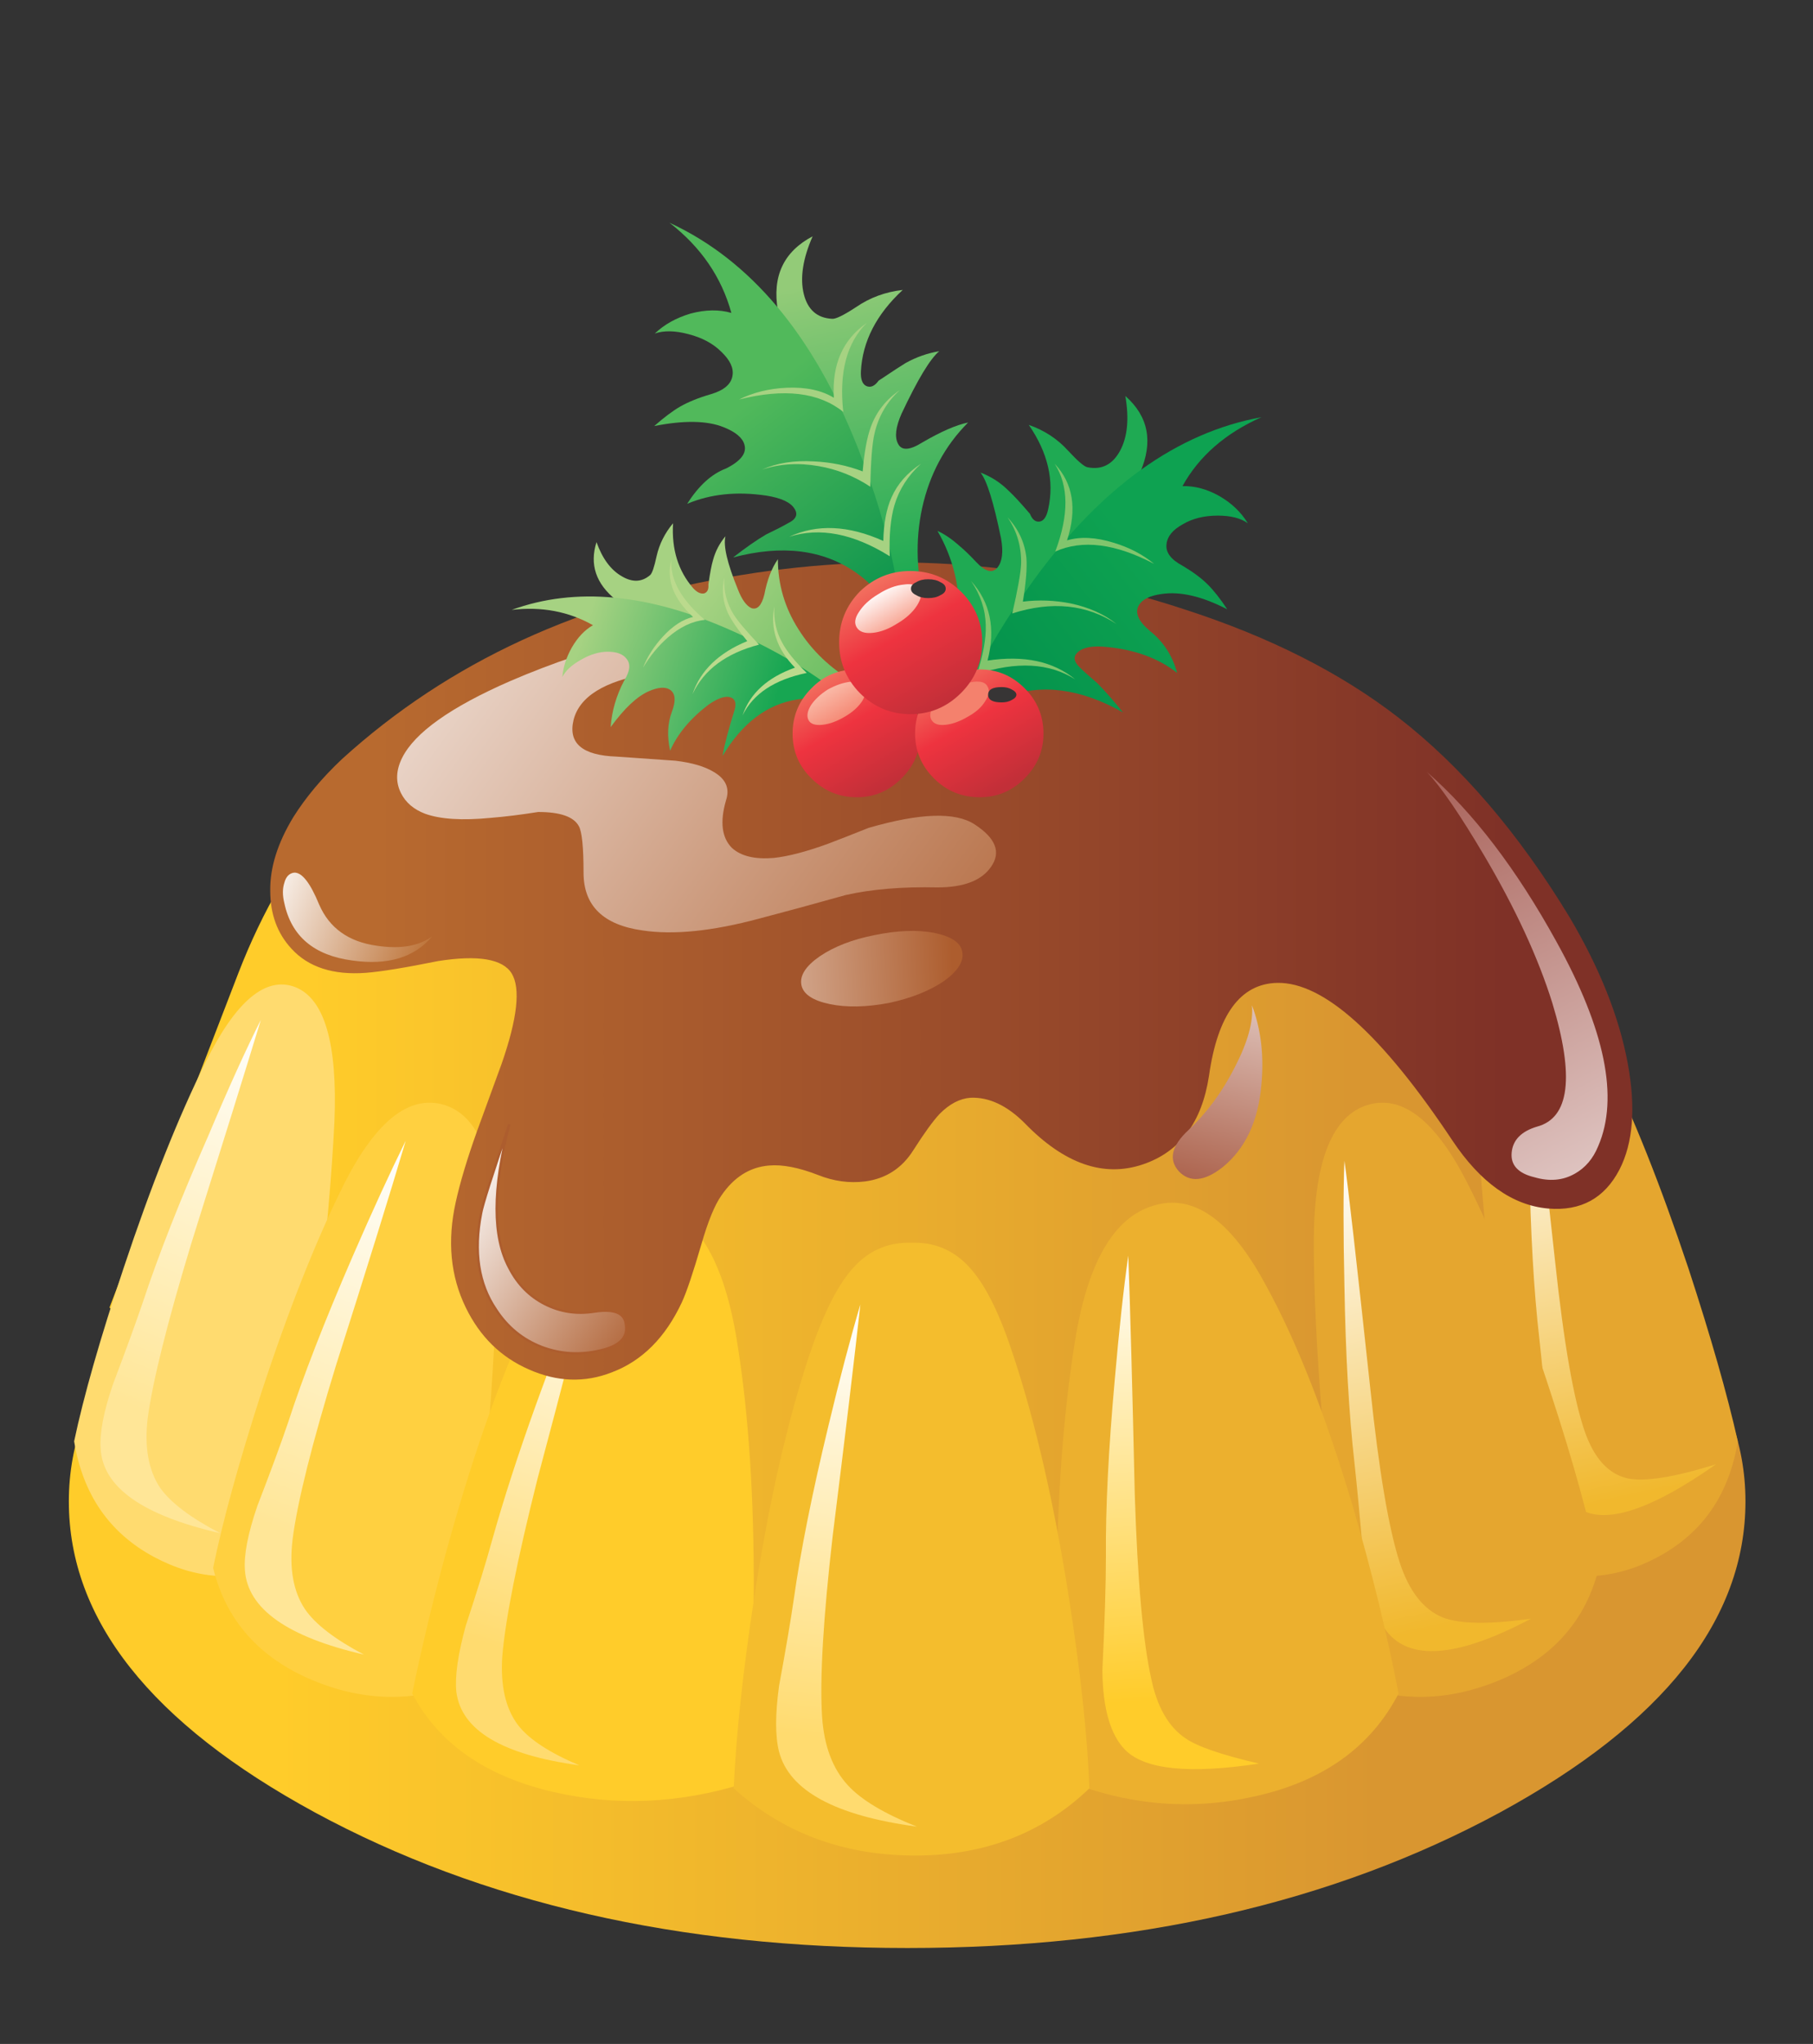 <svg xmlns="http://www.w3.org/2000/svg" xmlns:xlink="http://www.w3.org/1999/xlink" preserveAspectRatio="none" width="284" height="320"><rect width="100%" height="100%" fill="#333333" stroke="none"/><defs><linearGradient id="a" gradientUnits="userSpaceOnUse" x1="175.488" y1="615.55" x2="82.113" y2="615.55" spreadMethod="pad"><stop offset="0%" stop-color="#D99630"/><stop offset="100%" stop-color="#FFCC2A"/></linearGradient><linearGradient id="b" gradientUnits="userSpaceOnUse" x1="173.45" y1="585.4" x2="84.75" y2="585.4" spreadMethod="pad"><stop offset="0%" stop-color="#D99630"/><stop offset="100%" stop-color="#FFCC2A"/></linearGradient><linearGradient id="c" gradientUnits="userSpaceOnUse" x1="73.6" y1="608.012" x2="86.7" y2="575.587" spreadMethod="pad"><stop offset="0%" stop-color="#FFE697"/><stop offset="100%" stop-color="#FFF"/></linearGradient><linearGradient id="d" gradientUnits="userSpaceOnUse" x1="197.9" y1="613.975" x2="190.1" y2="577.225" spreadMethod="pad"><stop offset="0%" stop-color="#F1B82D"/><stop offset="100%" stop-color="#FFF"/></linearGradient><linearGradient id="e" gradientUnits="userSpaceOnUse" x1="182.025" y1="624.962" x2="173.475" y2="584.738" spreadMethod="pad"><stop offset="0%" stop-color="#F1B82D"/><stop offset="100%" stop-color="#FFF"/></linearGradient><linearGradient id="f" gradientUnits="userSpaceOnUse" x1="158.663" y1="631.3" x2="155.938" y2="592.5" spreadMethod="pad"><stop offset="0%" stop-color="#FFCC2A"/><stop offset="100%" stop-color="#FFF"/></linearGradient><linearGradient id="g" gradientUnits="userSpaceOnUse" x1="130.712" y1="634.913" x2="135.188" y2="598.488" spreadMethod="pad"><stop offset="0%" stop-color="#FFDB6F"/><stop offset="100%" stop-color="#FFF"/></linearGradient><linearGradient id="h" gradientUnits="userSpaceOnUse" x1="103.888" y1="627.875" x2="114.612" y2="592.825" spreadMethod="pad"><stop offset="0%" stop-color="#FFDB6F"/><stop offset="100%" stop-color="#FFF"/></linearGradient><linearGradient id="i" gradientUnits="userSpaceOnUse" x1="90.475" y1="569.55" x2="186.325" y2="569.55" spreadMethod="pad"><stop offset="0%" stop-color="#B86A2F"/><stop offset="100%" stop-color="#7F3127"/></linearGradient><linearGradient id="j" gradientUnits="userSpaceOnUse" x1="147.463" y1="578.15" x2="80.438" y2="529.45" spreadMethod="pad"><stop offset="0%" stop-color="#AD5D2E"/><stop offset="100%" stop-color="#FFF"/></linearGradient><linearGradient id="k" gradientUnits="userSpaceOnUse" x1="85.963" y1="618.25" x2="98.338" y2="586.05" spreadMethod="pad"><stop offset="0%" stop-color="#FFE697"/><stop offset="100%" stop-color="#FFF"/></linearGradient><linearGradient id="l" gradientUnits="userSpaceOnUse" x1="156.85" y1="535.75" x2="138.15" y2="550.35" spreadMethod="pad"><stop offset="0%" stop-color="#0EA251"/><stop offset="100%" stop-color="#008C4A"/></linearGradient><linearGradient id="m" gradientUnits="userSpaceOnUse" x1="118.813" y1="537.063" x2="130.188" y2="545.338" spreadMethod="pad"><stop offset="0%" stop-color="#A6D282"/><stop offset="100%" stop-color="#69BE62"/></linearGradient><linearGradient id="n" gradientUnits="userSpaceOnUse" x1="124.1" y1="547.625" x2="107.6" y2="542.275" spreadMethod="pad"><stop offset="0%" stop-color="#17A652"/><stop offset="100%" stop-color="#A6D282"/></linearGradient><linearGradient id="o" gradientUnits="userSpaceOnUse" x1="128.45" y1="544.525" x2="133.85" y2="553.875" spreadMethod="pad"><stop offset="0%" stop-color="#F2705F"/><stop offset="43.137%" stop-color="#EE333F"/><stop offset="100%" stop-color="#C22F38"/></linearGradient><linearGradient id="p" gradientUnits="userSpaceOnUse" x1="128.725" y1="545.388" x2="130.675" y2="548.612" spreadMethod="pad"><stop offset="0%" stop-color="#FABEAC"/><stop offset="100%" stop-color="#F47E69"/></linearGradient><linearGradient id="q" gradientUnits="userSpaceOnUse" x1="138.8" y1="544.325" x2="144.2" y2="553.675" spreadMethod="pad"><stop offset="0%" stop-color="#F2705F"/><stop offset="43.137%" stop-color="#EE333F"/><stop offset="100%" stop-color="#C22F38"/></linearGradient><linearGradient id="r" gradientUnits="userSpaceOnUse" x1="130.838" y1="510.462" x2="136.662" y2="535.637" spreadMethod="pad"><stop offset="0%" stop-color="#93CB78"/><stop offset="100%" stop-color="#1FAA53"/></linearGradient><linearGradient id="s" gradientUnits="userSpaceOnUse" x1="121.112" y1="522.063" x2="136.088" y2="541.237" spreadMethod="pad"><stop offset="0%" stop-color="#51B95B"/><stop offset="100%" stop-color="#008E4B"/></linearGradient><linearGradient id="t" gradientUnits="userSpaceOnUse" x1="132.825" y1="536.363" x2="138.875" y2="546.837" spreadMethod="pad"><stop offset="0%" stop-color="#F2705F"/><stop offset="43.137%" stop-color="#EE333F"/><stop offset="100%" stop-color="#C22F38"/></linearGradient><linearGradient id="u" gradientUnits="userSpaceOnUse" x1="133.012" y1="537.188" x2="135.188" y2="540.813" spreadMethod="pad"><stop offset="0%" stop-color="#FFF"/><stop offset="100%" stop-color="#F6937D"/></linearGradient><linearGradient id="v" gradientUnits="userSpaceOnUse" x1="114.675" y1="600.212" x2="96.625" y2="587.587" spreadMethod="pad"><stop offset="0%" stop-color="#AD5D2E"/><stop offset="100%" stop-color="#FFF"/></linearGradient><linearGradient id="w" gradientUnits="userSpaceOnUse" x1="94.65" y1="568.538" x2="80.15" y2="562.663" spreadMethod="pad"><stop offset="0%" stop-color="#BD7338"/><stop offset="100%" stop-color="#FFF"/></linearGradient><linearGradient id="x" gradientUnits="userSpaceOnUse" x1="169.275" y1="539.55" x2="204.425" y2="605.65" spreadMethod="pad"><stop offset="0%" stop-color="#90352A"/><stop offset="100%" stop-color="#FFF"/></linearGradient><linearGradient id="y" gradientUnits="userSpaceOnUse" x1="139.45" y1="569.012" x2="109.25" y2="570.587" spreadMethod="pad"><stop offset="0%" stop-color="#AD5D2E"/><stop offset="100%" stop-color="#FFF"/></linearGradient><linearGradient id="z" gradientUnits="userSpaceOnUse" x1="159.275" y1="592.512" x2="167.425" y2="562.087" spreadMethod="pad"><stop offset="0%" stop-color="#9D462C"/><stop offset="100%" stop-color="#FFF"/></linearGradient><path fill="#FFF" fill-opacity="0" d="M284 0H0v320h284V0z" id="A"/><path fill="url(#a)" d="M135.6 578.65q-29.4 0-50.3 10.55-20.9 10.5-20.9 25.35 0 15.05 20.9 26.4 21.25 11.5 50.3 11.5 29.05 0 50.3-11.5 20.85-11.35 20.85-26.4 0-14.85-20.85-25.35-20.9-10.55-50.3-10.55z" id="B"/><path fill="url(#b)" d="M195.95 579.65l-4.7-9.95q-7.45-15.9-21.1-23.95-13.95-8.2-35.1-8.65-44 .95-56.25 32.6l-10.95 28.4q14.35 13.9 31.2 23.1 18.4 10.1 36 12.45 29.25-3.85 45.9-10.1 26.65-9.95 21.25-25.45l-6.25-18.45z" id="C"/><path fill="#FFDB6F" d="M86.95 582.3q.4-9.95-3.35-11.4-3.75-1.4-7.6 6.4-3.45 6.95-6.95 17.45-3 9-4.2 14.7 1.1 6.75 6.75 9.8 5.4 2.9 10.8.7 3.85-23.35 4.55-37.65z" id="D"/><path fill="url(#c)" d="M74.8 592.65q3.9-12.4 5.9-18.95-1.85 3.65-4.45 9.8-3.6 8.2-5.55 14.1-.9 2.65-2.55 7-1.2 3.5-1.05 5.5.3 4.9 10.15 7.15-3.75-1.95-5.1-3.85-1.5-2.25-1.05-5.95.65-4.75 3.7-14.8z" id="E"/><path fill="#FFD040" d="M96.25 580.9q-4.4-1.3-8.45 6.65-3.55 7.1-7.05 17.75-2.9 9-4.1 14.9 1.65 6.7 8.5 9.55 6.4 2.65 12.6.25 3.1-24.75 3-37.8-.05-9.95-4.5-11.3z" id="F"/><path fill="#FFCC2A" d="M121.7 638.5q.8-6.75.85-16.2.05-12.2-1.4-21.2-1.6-10.15-6.7-11.65-5.05-1.55-9.6 6.7-3.85 7.15-7.35 18.95-2.25 7.6-3.95 15.75 3.35 6.35 11.95 8.35 7.95 1.85 16.2-.7z" id="G"/><path fill="#E5A62F" d="M194.95 577.3q-3.85-7.8-7.6-6.4-3.85 1.45-3.35 11.4.7 14.3 4.55 37.65 5.4 2.2 10.8-.7 5.65-3.05 6.75-9.8-1.35-6-4.2-14.7-3.55-10.6-6.95-17.45z" id="H"/><path fill="url(#d)" d="M188.4 575.25q-.15 3.95 0 10.65.15 8.8.85 14.85.3 2.7.75 7.7.5 4 1.6 5.65 2.75 4.25 12.65-2.7-5.3 1.65-7.5 1.2-2.45-.55-3.65-4-1.4-4.05-2.5-14.3-1.75-16.1-2.2-19.05z" id="I"/><path fill="#E5A62F" d="M183.15 587.55q-4.05-7.95-8.45-6.65-4.5 1.35-4.6 11.3-.05 12.65 3.1 37.8 6.2 2.4 12.6-.25 6.85-2.85 8.5-9.55-1.15-5.9-4.1-14.9-3.45-10.65-7.05-17.75z" id="J"/><path fill="url(#e)" d="M177.4 619.75q-1.4-4.3-2.5-14.75-1.75-16.25-2.2-19.35-.15 3.85 0 10.6.15 8.8.85 15 .3 2.75.75 7.85.5 4.1 1.6 5.9 2.75 4.75 12.65-.5-5.3.75-7.5-.1-2.45-1-3.65-4.65z" id="K"/><path fill="#ECB02E" d="M149.8 601.1q-1.45 9.1-1.55 21.05-.05 9.7.7 16.05 7.95 3.2 16.05 1.4 8.75-1.9 12.3-8.75-1.5-7.7-3.85-15.75-3.5-11.8-7.45-18.95-4.45-8.25-9.5-6.7-5.1 1.5-6.7 11.65z" id="L"/><path fill="url(#f)" d="M156.3 629.6q-1.05-4.7-1.4-15.65-.3-13.4-.55-20.25-.6 4.2-1.15 10.55-.8 8.85-.75 15 0 3.45-.3 9.65.05 4.85 1.95 6.75 2.5 2.5 11.35 1.15-4.75-1.1-6.25-2.15-2.15-1.45-2.9-5.05z" id="M"/><path fill="#F4BD2D" d="M136.2 592.6h-.5q-2.9 0-4.85 2.3-1.9 2.2-3.6 7.3-2.8 8.45-4.65 20.45-1.45 9.45-1.75 16.25 6.15 5.55 14.95 5.7 9.15.15 15.25-5.7-.25-6.65-1.75-16.25-1.9-12-4.7-20.45-1.65-5.1-3.55-7.3-1.95-2.3-4.85-2.3z" id="N"/><path fill="url(#g)" d="M131.6 597.85q-1.3 4.4-2.7 10.25-2.1 8.7-2.95 14.75-.4 2.75-1.25 7.35-.5 3.65 0 5.6 1.3 4.95 11.7 6.35-4.15-1.65-5.85-3.5-1.95-2.1-2.2-5.85-.3-4.85.9-15.3 1.6-12.8 2.35-19.65z" id="O"/><path fill="url(#h)" d="M101.2 627.7q.4-4.75 3-15.1 3.4-12.75 5.05-19.5-5.95 14.2-8.9 24.7-.75 2.75-2.25 7.3-1 3.65-.8 5.6.6 4.9 10.45 6.25-3.8-1.6-5.2-3.4-1.6-2.1-1.35-5.85z" id="P"/><path fill="url(#i)" d="M191.8 564.95q-6.5-10.7-14.5-16.9-7.35-5.7-18.2-9.2-18.4-6.05-37.65-2.9-20.25 3.25-33.85 15.6-2.55 2.4-4.15 4.95-2 3.3-1.95 6.25 0 2.95 1.8 4.9 2.15 2.35 6.3 2.05 1.95-.15 6.15-1 5.1-.8 6.25 1.05 1.15 1.9-.85 7.65-.65 1.8-2.1 5.75-1.25 3.5-1.8 6-1.1 4.95.85 8.95 1.8 3.7 5.35 5.25 3.6 1.6 7.05.25 3.85-1.45 5.95-5.95.6-1.3 1.65-4.9.85-2.95 1.7-4.15 1.6-2.35 4.05-2.55 1.7-.15 4.15.8 2 .8 4 .55 2.65-.35 4.1-2.65 1.4-2.2 2.25-3.1 1.25-1.25 2.6-1.35 2.35-.1 4.6 2.15 5.05 5.2 10.05 3.5 4.7-1.6 5.6-7.5 1.1-7.8 5.8-7.9 5.9-.1 14.85 13.35 3.6 5.4 8.15 5.8 4.15.35 6.05-3.3 1.75-3.4.7-9.05-1.1-5.9-4.95-12.4z" id="Q"/><path fill="url(#j)" d="M113.65 544.3l-.65-3.1q-5.7 1.4-11.15 3.75-7.55 3.3-9.15 6.5-.8 1.6-.1 3 .6 1.2 2.05 1.75 1.95.7 5.55.35 1.85-.15 4.05-.5 2.8 0 3.45 1.2.4.7.4 3.95 0 4.2 5 4.9 3.95.6 9.9-1 3.25-.85 7.35-2 3.3-.75 7.8-.65 3.35 0 4.55-1.75 1.3-1.85-1.4-3.6-2.45-1.6-9 .3-2 .8-3.45 1.35-2.75 1-4.6 1.2-2.4.2-3.55-.85-1.3-1.3-.5-4.05.5-1.5-1.05-2.4-1.15-.7-3.25-.95l-5-.35q-4.35-.15-3.65-3.1.75-3 6.4-3.95z" id="R"/><path fill="url(#k)" d="M93 583.95q-2 4.05-4.5 9.8-3.6 8.3-5.5 14.15-.9 2.65-2.6 7.05-1.2 3.5-1.05 5.45.35 4.9 10.1 7.15-3.7-1.95-5-3.85-1.5-2.25-1.05-5.95.6-4.7 3.7-14.8 3.95-12.4 5.9-19z" id="S"/><path fill="#1FAA53" d="M138.15 532.2q2 3.45 1.85 7.65-.15 4.05-2.3 7.9l3.1.5 5.45-11 9.1-10q1.7-3.9-1.25-6.5.5 2.9-.45 4.65-.95 1.75-2.75 1.4-.4-.05-1.65-1.4-1.35-1.5-3.35-2.2 2.45 3.55 1.65 7.15-.2.95-.7 1.05-.55.1-.85-.65-1.15-1.35-1.8-1.95-1.05-1.05-2.4-1.55.8.95 1.75 5.6.3 1.7-.3 2.45-.65.8-1.85-.5-.8-.85-1.35-1.3-1-.9-1.9-1.3z" id="T"/><path fill="url(#l)" d="M164.5 531.55q-.85-1.4-2.4-2.3-1.6-.9-3.15-.85 2.1-3.8 6.7-5.85-10.7 1.95-19.35 13.85-6.633 9.163-8.15 17.1 1.25-5.513 5.75-7.2 4.6-1.75 10 1.3-1.25-1.55-2.2-2.5-1-.85-1.45-1.3-.8-.75-.2-1.3.7-.65 2.5-.45 3.6.35 5.95 2.2-.6-2.2-2.3-3.55-1.5-1.25-.95-2.2.45-.75 1.95-.95 2.35-.35 5.55 1.3-.85-1.3-1.65-2.1-.8-.8-2.15-1.6-1.5-.8-1.35-1.85.1-.95 1.35-1.65 1.25-.75 3-.75 1.65 0 2.55.65z" id="U"/><path fill="#81C56D" d="M149.15 533q1.3-4-1.05-6.5 1.8 2.8.05 7.45 3.45-1.55 8.4 1.05-1.45-1.2-3.45-1.8-2.25-.7-3.95-.2z" id="V"/><path fill="#81C56D" d="M145.7 534.5q-.2-1.95-1.6-3.45 1.2 1.75 1.15 3.95-.05 1.15-.75 4.2 5.05-1.6 8.85.9-1.55-1.25-3.9-1.75-2.05-.4-4.05-.15.4-2.45.3-3.7z" id="W"/><path fill="#81C56D" d="M142.4 543.2q1.05-4.05-1.4-6.75 1.2 1.75 1.25 3.75.05 1.7-.75 4.15 5.05-1.65 8.35.45-2.8-2.3-7.45-1.6z" id="X"/><path fill="url(#m)" d="M126.35 540.55q-1.75-2.75-1.75-5.95-.8 1.15-1.15 3-.35 1.4-1.1 1.15-.65-.3-1.15-1.6-1.35-3.3-1.05-4.5-.75.9-1.05 2-.2.65-.4 2.1.05.6-.35.75-.45.1-.95-.45-1.9-2.2-1.7-5.5-1.05 1.25-1.4 2.8-.3 1.4-.55 1.6-1.05.9-2.4.1-1.4-.8-2.15-2.9-.9 2.85 1.65 4.9L121 541.2l8.15 5.4L131 545q-2.95-1.75-4.65-4.45z" id="Y"/><path fill="url(#n)" d="M120.65 540.65q-10.55-4.7-18.65-1.75 3.8-.45 6.9 1.3-1.05.6-1.8 1.9-.7 1.25-.8 2.5.4-.8 1.55-1.45 1.2-.7 2.3-.7 1.15 0 1.6.6.55.65-.2 1.85-1 1.9-1.15 3.95 1.75-2.4 3.25-3.05 1.15-.5 1.75-.15.75.45.2 1.9t-.15 3.3q.95-2.15 3.25-3.9 1.15-.8 1.8-.65.65.15.45 1-.8 2.55-1.05 4 2.5-4.2 6.35-4.8 3.875-.63 6.95 2.8-4.24-4.984-12.55-8.65z" id="Z"/><path fill="#BBDA8D" d="M115.55 534.65q-.65 2.55 1.85 4.85-1.3.3-2.55 1.65-1.15 1.25-1.7 2.65.9-1.5 2.1-2.55 1.55-1.35 3.15-1.5-3-2.55-2.85-5.1z" id="aa"/><path fill="#BBDA8D" d="M120.05 536.15q-.35 1.55.3 3 .45.95 1.65 2.4-3.65 1.5-4.65 4.5 1.45-3.1 5.65-4.2-1.65-1.75-2.15-2.55-.9-1.45-.8-3.15z" id="ab"/><path fill="#BBDA8D" d="M124.3 538.6q-.55 2.85 1.75 5.2-3.5 1.25-4.45 4.05 1.35-2.75 5.45-3.6-1.5-1.45-2.1-2.6-.75-1.35-.65-3.05z" id="ac"/><path fill="url(#o)" d="M127.45 553.2q1.6 1.6 3.85 1.6 2.2 0 3.8-1.6 1.6-1.6 1.6-3.8 0-2.25-1.6-3.85t-3.8-1.6q-2.3 0-3.85 1.6-1.6 1.6-1.6 3.85t1.6 3.8z" id="ad"/><path fill="url(#p)" d="M128.85 545.65q-.95.6-1.45 1.35-.45.75-.2 1.25t1.2.4q.9-.1 1.9-.7.95-.55 1.45-1.3.45-.75.2-1.25t-1.2-.4q-.9.1-1.9.65z" id="ae"/><path fill="url(#q)" d="M137.85 553.2q1.6 1.6 3.9 1.6 2.2 0 3.8-1.6 1.6-1.6 1.6-3.8 0-2.25-1.6-3.85t-3.8-1.6q-2.3 0-3.9 1.6t-1.6 3.85q0 2.2 1.6 3.8z" id="af"/><path fill="#F4816D" d="M139.35 545.65q-1 .6-1.5 1.35-.5.75-.2 1.25t1.2.4q.9-.1 1.9-.7 1-.55 1.45-1.3.5-.75.2-1.25-.25-.5-1.15-.4-.9.1-1.9.65z" id="ag"/><path fill="url(#r)" d="M138.3 516.95q-1.5.25-2.85 1-.35.2-2.3 1.5-.5.7-1.05.45-.5-.25-.45-1.25.2-3.8 3.55-6.9-2.2.25-3.95 1.45-1.6 1.05-2.05 1-1.9-.1-2.4-2.1-.5-2.05.75-4.9-3.7 1.95-2.95 6.3l6.55 12.45 2.65 12.6 3.35.3q-1.2-4.45-.3-8.6.95-4.3 3.9-7.25-1.5.3-3.9 1.7-1.6 1-2.05.1-.45-.85.3-2.55 2.05-4.35 3.2-5.3z" id="ah"/><path fill="url(#s)" d="M123.6 529.2q1.9.3 2.4 1.1.5.75-.55 1.25-.6.35-1.85.95-1.2.7-2.8 1.95 6.25-1.65 10.45 1.3 4.125 2.906 3.9 8.75.546-8.467-3.8-19.45-5.65-14.25-15.95-19 4 3.1 5.25 7.65-1.55-.45-3.45.05-1.85.55-3.05 1.7 1.15-.4 2.85.05 1.75.45 2.8 1.5 1.1 1.05.95 2-.15 1.1-1.85 1.6-1.55.45-2.6 1.05-.95.55-2.2 1.65 3.8-.75 5.9.1 1.5.6 1.75 1.45.35 1.1-1.55 2.05-1.85.7-3.3 3 2.95-1.25 6.7-.7z" id="ai"/><path fill="#A6D282" d="M132.15 514.55q-3.05 2.1-2.8 6.35-1.55-.95-4-.85-2.25.1-4.05 1 5.75-1.45 8.85 1.05-.55-5.05 2-7.55z" id="aj"/><path fill="#A6D282" d="M134.95 520.25q-1.75 1.2-2.45 3.1-.5 1.35-.7 3.8-1.95-.75-4.15-.85-2.5-.15-4.4.7 2.25-.75 4.8-.3 2.35.4 4.4 1.75.05-3.2.35-4.5.5-2.2 2.15-3.7z" id="ak"/><path fill="#A6D282" d="M136.75 526.5q-1.75 1.15-2.5 2.85-.65 1.45-.7 3.7-4.45-2-8-.35 3.9-1.25 8.55 1.65-.1-2.65.4-4.35.6-2 2.25-3.5z" id="al"/><path fill="url(#t)" d="M131.55 537.35q-1.75 1.8-1.75 4.3t1.75 4.3q1.8 1.8 4.3 1.8t4.3-1.8q1.8-1.8 1.8-4.3t-1.8-4.3q-1.8-1.75-4.3-1.75t-4.3 1.75z" id="am"/><path fill="url(#u)" d="M133.15 537.55q-1.1.65-1.65 1.5-.55.8-.2 1.35.35.55 1.35.45 1-.1 2.1-.8 1.1-.65 1.65-1.5.55-.85.25-1.4-.35-.55-1.35-.4-1.05.1-2.15.8z" id="an"/><path fill="url(#v)" d="M101.8 582.55q-2.2 6.45-2.4 7.55-.95 4.9 1.25 8.15 1.45 2.25 3.9 3.2 2.4.9 4.95.3 2.45-.55 2.2-2.15-.1-1.55-2.7-1.15-2.25.35-4.2-.65-1.95-1-3-3.05-2.15-3.95 0-12.2z" id="ao"/><path fill="url(#w)" d="M95.25 566.6q-1.7 1.25-4.7.8-3.6-.5-4.9-3.5-1.15-2.8-2.15-2.7-.6.1-.8.85-.25.75 0 1.75.9 4.2 5.75 4.85 4.55.65 6.8-2.05z" id="aq"/><path fill="url(#x)" d="M192.25 586.75q1.35-.75 2-2.35 2.65-6.15-3.55-17.35-5.1-9.25-11-14.4 1.8 1.9 4.9 7.15 3.95 6.7 5.75 12.45 2.85 9.4-1.3 10.5-2 .6-2.15 2.2-.15 1.6 1.95 2.1 1.9.55 3.4-.3z" id="ar"/><path fill="url(#y)" d="M132.8 566.5q-2.8.55-4.65 1.8-1.8 1.25-1.55 2.45.25 1.15 2.4 1.6 2.15.45 5.05-.1 2.8-.6 4.65-1.85 1.8-1.3 1.55-2.5-.2-1.15-2.4-1.6-2.15-.4-5.05.2z" id="as"/><path fill="url(#z)" d="M164.85 572.45q.2 2.05-1.45 5.25-1.6 3.15-3.95 5.35-2.15 2-.8 3.5 1.4 1.45 3.7-.35 2.9-2.35 3.3-7 .35-3.7-.8-6.75z" id="at"/><path fill="#373535" d="M136.35 537.65q.4.25 1 .25.65 0 1.05-.25.45-.2.45-.55 0-.35-.45-.55-.4-.25-1.05-.25-.6 0-1 .25-.45.2-.45.55 0 .35.45.55z" id="au"/><path fill="#373535" d="M142.45 546.1q0 .65 1.15.65.5 0 .85-.2.4-.2.4-.45t-.4-.45q-.35-.2-.85-.2-1.15 0-1.15.65z" id="av"/><path id="ap" stroke="#AD5D2E" stroke-width=".2" stroke-linejoin="miter" stroke-linecap="butt" stroke-miterlimit="4" fill="none" d="M99.4 590.1q-.95 4.9 1.25 8.15 1.45 2.25 3.9 3.2 2.4.9 4.95.3 2.45-.55 2.2-2.15-.1-1.55-2.7-1.15-2.25.35-4.2-.65-1.95-1-3-3.05-2.15-3.95 0-12.2-2.2 6.45-2.4 7.55z"/></defs><use xlink:href="#A"/><use xlink:href="#B" transform="matrix(1.845 0 0 1.845 -108.034 -898.786)"/><use xlink:href="#C" transform="matrix(1.845 0 0 1.845 -108.034 -898.786)"/><use xlink:href="#D" transform="matrix(1.845 0 0 1.845 -108.034 -898.786)"/><use xlink:href="#E" transform="matrix(1.845 0 0 1.845 -108.034 -898.786)"/><use xlink:href="#F" transform="matrix(1.845 0 0 1.845 -108.034 -898.786)"/><use xlink:href="#G" transform="matrix(1.845 0 0 1.845 -108.034 -898.786)"/><use xlink:href="#H" transform="matrix(1.845 0 0 1.845 -108.034 -898.786)"/><use xlink:href="#I" transform="matrix(1.845 0 0 1.845 -108.034 -898.786)"/><use xlink:href="#J" transform="matrix(1.845 0 0 1.845 -108.034 -898.786)"/><use xlink:href="#K" transform="matrix(1.845 0 0 1.845 -108.034 -898.786)"/><use xlink:href="#L" transform="matrix(1.845 0 0 1.845 -108.034 -898.786)"/><use xlink:href="#M" transform="matrix(1.845 0 0 1.845 -108.034 -898.786)"/><use xlink:href="#N" transform="matrix(1.845 0 0 1.845 -108.034 -898.786)"/><use xlink:href="#O" transform="matrix(1.845 0 0 1.845 -108.034 -898.786)"/><use xlink:href="#P" transform="matrix(1.845 0 0 1.845 -108.034 -898.786)"/><use xlink:href="#Q" transform="matrix(1.845 0 0 1.845 -108.034 -898.786)"/><use xlink:href="#R" transform="matrix(1.845 0 0 1.845 -108.034 -898.786)"/><use xlink:href="#S" transform="matrix(1.845 0 0 1.845 -108.034 -898.786)"/><use xlink:href="#T" transform="matrix(1.845 0 0 1.845 -108.034 -898.786)"/><use xlink:href="#U" transform="matrix(1.845 0 0 1.845 -108.034 -898.786)"/><use xlink:href="#V" transform="matrix(1.845 0 0 1.845 -108.034 -898.786)"/><use xlink:href="#W" transform="matrix(1.845 0 0 1.845 -108.034 -898.786)"/><use xlink:href="#X" transform="matrix(1.845 0 0 1.845 -108.034 -898.786)"/><use xlink:href="#Y" transform="matrix(1.845 0 0 1.845 -108.034 -898.786)"/><use xlink:href="#Z" transform="matrix(1.845 0 0 1.845 -108.034 -898.786)"/><use xlink:href="#aa" transform="matrix(1.845 0 0 1.845 -108.034 -898.786)"/><use xlink:href="#ab" transform="matrix(1.845 0 0 1.845 -108.034 -898.786)"/><use xlink:href="#ac" transform="matrix(1.845 0 0 1.845 -108.034 -898.786)"/><use xlink:href="#ad" transform="matrix(1.845 0 0 1.845 -108.034 -898.786)"/><use xlink:href="#ae" transform="matrix(1.845 0 0 1.845 -108.034 -898.786)"/><use xlink:href="#af" transform="matrix(1.845 0 0 1.845 -108.034 -898.786)"/><use xlink:href="#ag" transform="matrix(1.845 0 0 1.845 -108.034 -898.786)"/><use xlink:href="#ah" transform="matrix(1.845 0 0 1.845 -108.034 -898.786)"/><use xlink:href="#ai" transform="matrix(1.845 0 0 1.845 -108.034 -898.786)"/><use xlink:href="#aj" transform="matrix(1.845 0 0 1.845 -108.034 -898.786)"/><use xlink:href="#ak" transform="matrix(1.845 0 0 1.845 -108.034 -898.786)"/><use xlink:href="#al" transform="matrix(1.845 0 0 1.845 -108.034 -898.786)"/><use xlink:href="#am" transform="matrix(1.845 0 0 1.845 -108.034 -898.786)"/><use xlink:href="#an" transform="matrix(1.845 0 0 1.845 -108.034 -898.786)"/><g transform="matrix(1.845 0 0 1.845 -108.034 -898.786)"><use xlink:href="#ao"/><use xlink:href="#ap"/></g><use xlink:href="#aq" transform="matrix(1.845 0 0 1.845 -108.034 -898.786)"/><use xlink:href="#ar" transform="matrix(1.845 0 0 1.845 -108.034 -898.786)"/><use xlink:href="#as" transform="matrix(1.845 0 0 1.845 -108.034 -898.786)"/><use xlink:href="#at" transform="matrix(1.845 0 0 1.845 -108.034 -898.786)"/><use xlink:href="#au" transform="matrix(1.845 0 0 1.845 -108.034 -898.786)"/><use xlink:href="#av" transform="matrix(1.845 0 0 1.845 -108.034 -898.786)"/></svg>